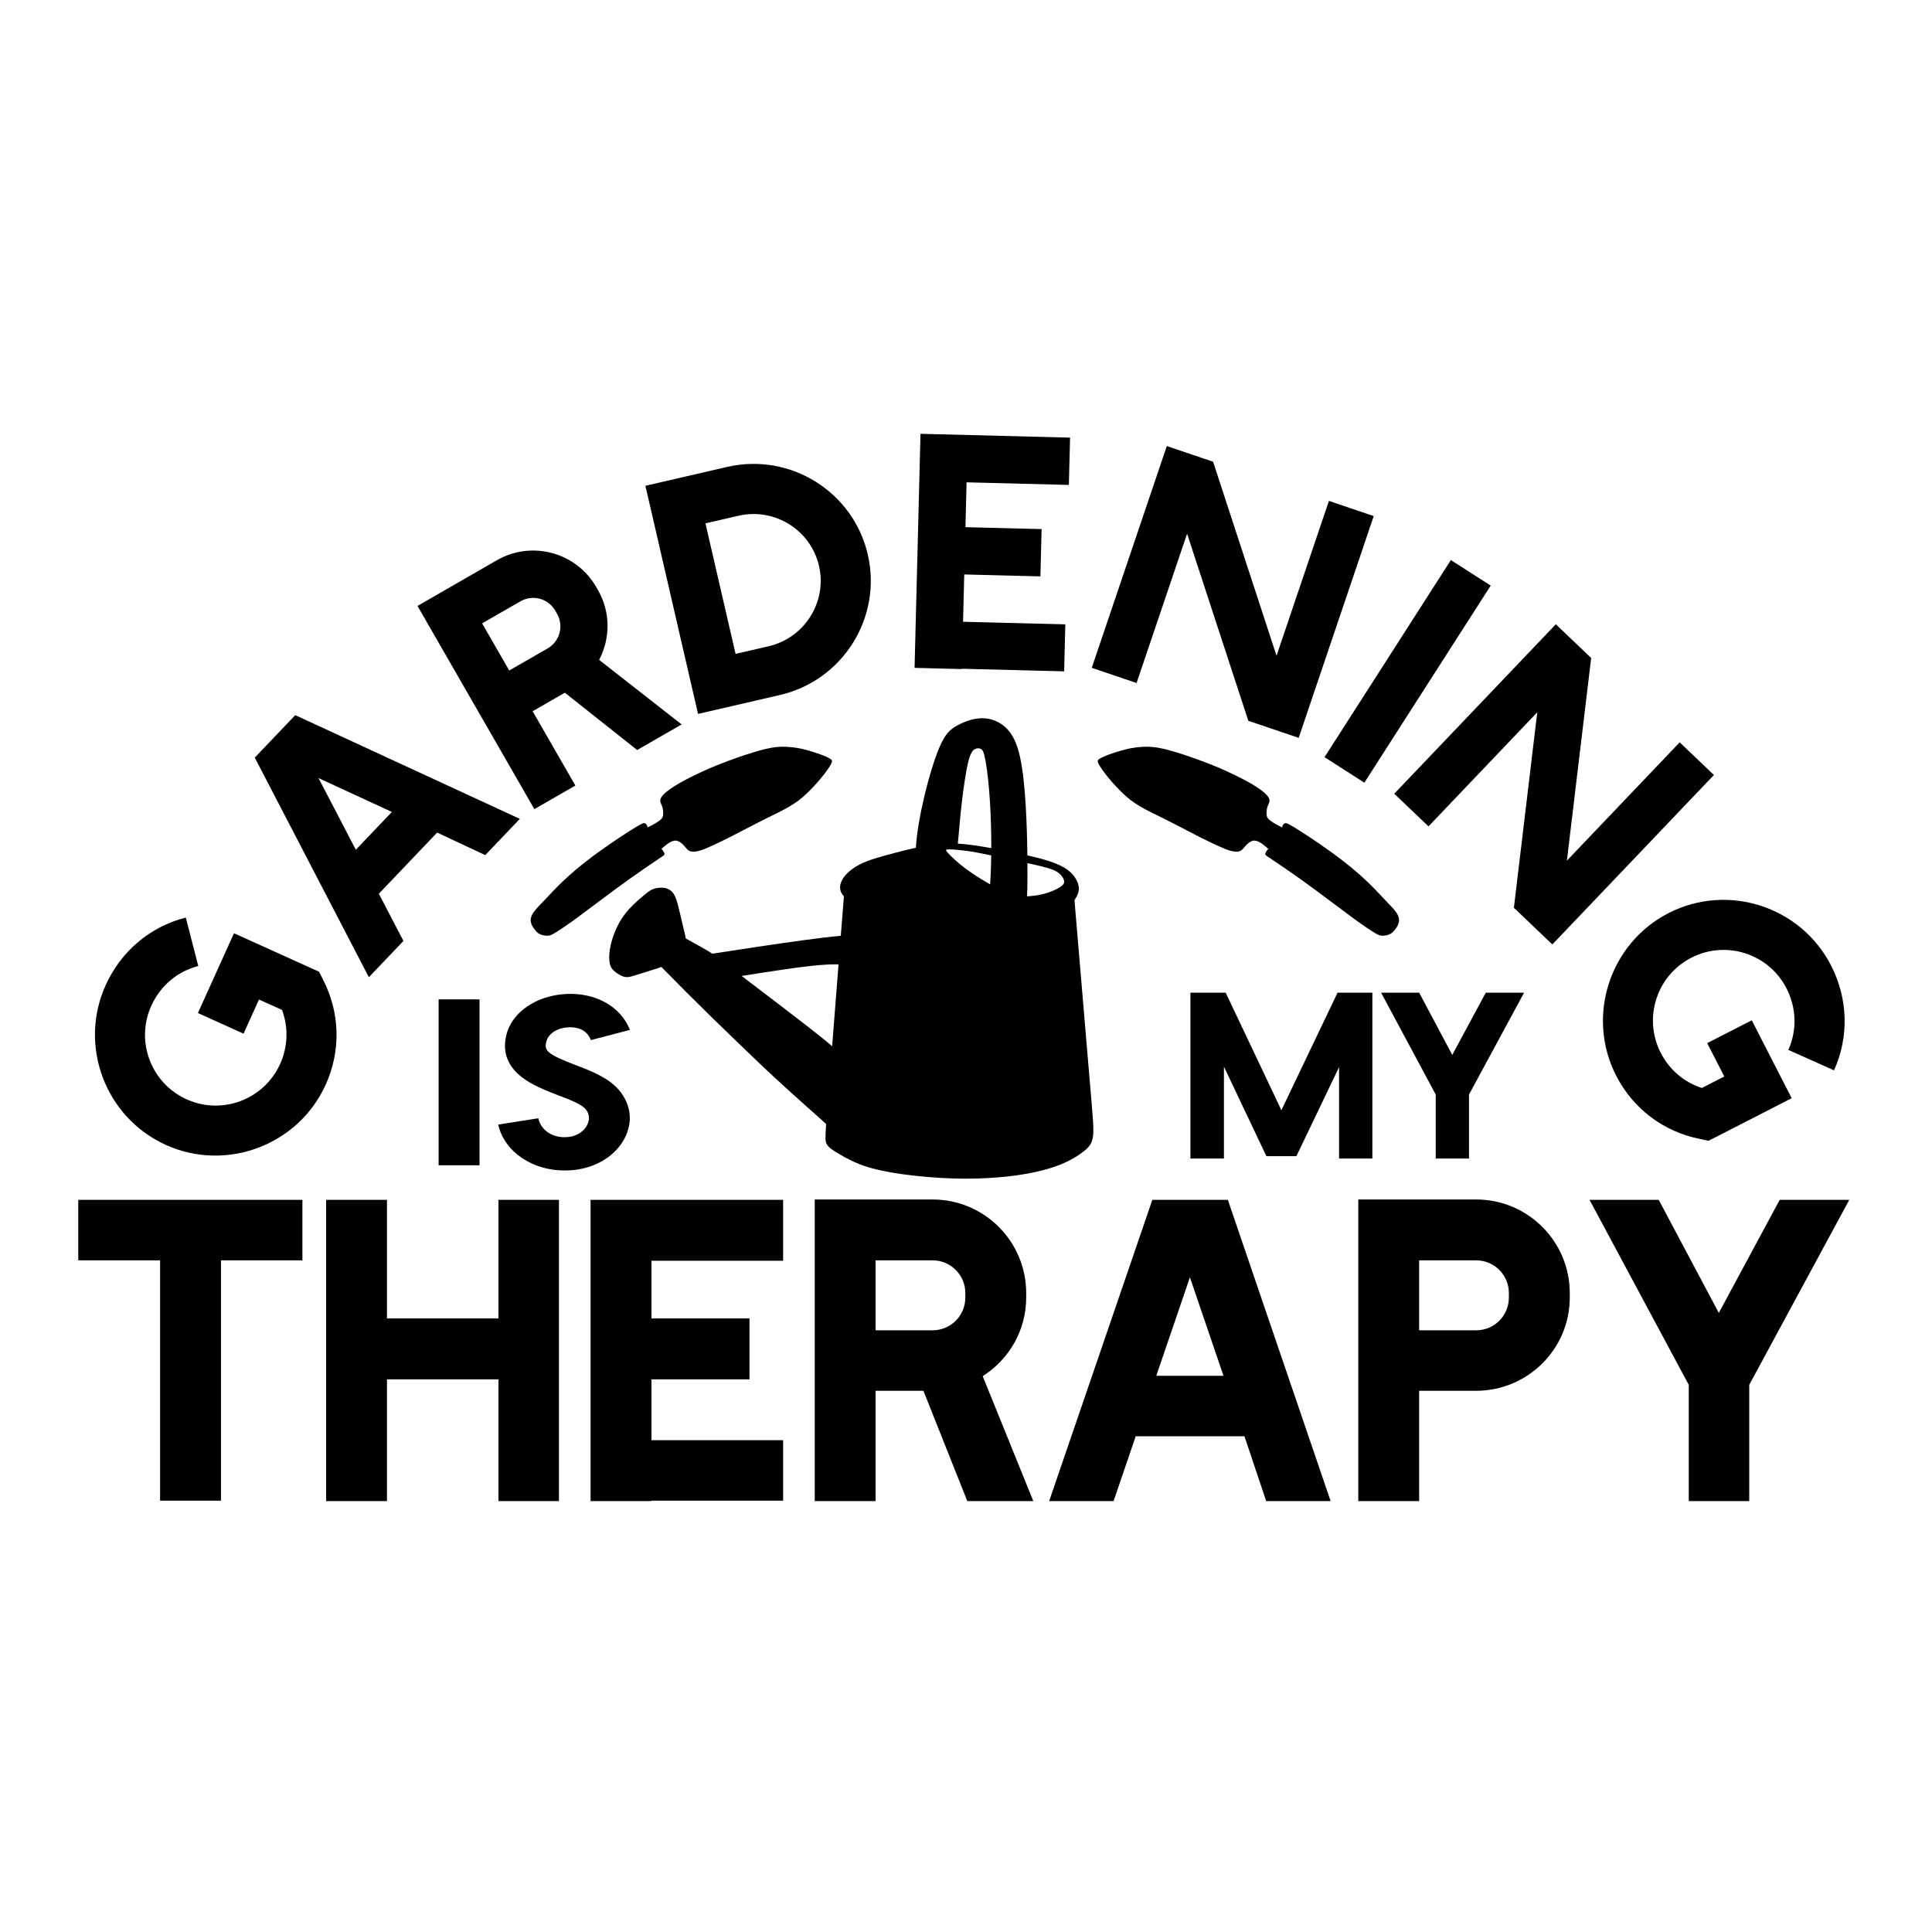 <?xml version="1.0" encoding="utf-8"?>
<!-- Generator: Adobe Illustrator 25.0.0, SVG Export Plug-In . SVG Version: 6.00 Build 0)  -->
<svg version="1.1" id="Layer_1" xmlns="http://www.w3.org/2000/svg" xmlns:xlink="http://www.w3.org/1999/xlink" x="0px" y="0px"
	 viewBox="0 0 864 864" style="enable-background:new 0 0 864 864;" xml:space="preserve">
<style type="text/css">
	.st0{fill-rule:evenodd;clip-rule:evenodd;}
</style>
<g>
	<path d="M239.31,415.95c-2.08-2.55-2.79-4.87-0.82-7.78c1.17-1.73,3.09-3.58,4.53-5.12c2.94-3.15,5.87-6.26,9-9.22
		c6.41-6.05,13.43-11.34,20.68-16.33c2.94-2.03,5.92-4.02,8.94-5.93c1.56-0.99,3.19-2.02,4.83-2.88c0.95-0.5,1.81-1,2.61,0.03
		c0.2,0.25,0.44,0.69,0.48,1.02c0.01,0.11-0.01,0.2-0.05,0.3c1.71-0.76,3.8-1.87,5.3-3c1.22-0.93,1.73-1.52,1.77-3.09
		c0.01-3.92-1.21-4.04-1.33-5.93c0.01-1.44,1.73-3.06,2.77-3.9c4.22-3.45,11.14-6.78,16.14-9.11c2.28-1.07,4.55-2.03,6.89-2.95
		c2.9-1.15,5.82-2.25,8.76-3.29c2.24-0.79,4.49-1.52,6.76-2.22c4.18-1.29,9.06-2.63,13.44-2.61c4.04,0.02,7.82,0.61,11.69,1.75
		c2.41,0.71,7.86,2.4,9.77,3.79c0.34,0.25,0.6,0.5,0.59,0.94c-0.01,0.67-0.44,1.39-0.78,1.95c-2.8,4.55-8.27,10.63-12.33,14.14
		c-4.63,4.01-10.62,6.7-16.08,9.39c-8.99,4.45-18.88,10.08-27.97,13.85c-1.62,0.63-4.41,1.5-6.11,0.97
		c-1.45-0.45-2.19-1.85-3.19-2.87c-0.81-0.83-2.13-1.85-3.32-1.92c-2.37-0.14-5.01,2.41-6.67,3.89c0.16-0.03,0.27-0.03,0.41,0.06
		c0.31,0.21,0.7,0.97,0.88,1.32c0.18,0.34,0.44,0.69,0.17,1.06c-0.32,0.46-1.8,1.35-2.29,1.68c-2.31,1.55-4.62,3.12-6.91,4.69
		c-8.38,5.74-16.36,11.75-24.48,17.83c-4.79,3.58-10.48,7.93-15.57,10.95c-1.06,0.63-1.95,1.09-3.2,1.06
		c-1.49-0.04-3.21-0.44-4.34-1.47C239.91,416.67,239.62,416.32,239.31,415.95L239.31,415.95z"/>
	<path d="M623.68,415.95c2.08-2.55,2.79-4.87,0.82-7.78c-1.17-1.73-3.09-3.58-4.53-5.12c-2.94-3.15-5.87-6.26-9-9.22
		c-6.41-6.05-13.43-11.34-20.68-16.33c-2.94-2.03-5.92-4.02-8.94-5.93c-1.56-0.99-3.19-2.02-4.83-2.88c-0.95-0.5-1.81-1-2.61,0.03
		c-0.2,0.25-0.44,0.69-0.48,1.02c-0.01,0.11,0.01,0.2,0.05,0.3c-1.71-0.76-3.8-1.87-5.3-3c-1.22-0.93-1.73-1.52-1.77-3.09
		c-0.01-3.92,1.21-4.04,1.33-5.93c-0.01-1.44-1.73-3.06-2.77-3.9c-4.22-3.45-11.14-6.78-16.14-9.11c-2.28-1.07-4.55-2.03-6.89-2.95
		c-2.9-1.15-5.82-2.25-8.76-3.29c-2.24-0.79-4.49-1.52-6.76-2.22c-4.18-1.29-9.06-2.63-13.44-2.61c-4.04,0.02-7.82,0.61-11.69,1.75
		c-2.41,0.71-7.86,2.4-9.77,3.79c-0.34,0.25-0.6,0.5-0.59,0.94c0.01,0.67,0.44,1.39,0.78,1.95c2.8,4.55,8.27,10.63,12.33,14.14
		c4.63,4.01,10.62,6.7,16.08,9.39c8.99,4.45,18.88,10.08,27.97,13.85c1.62,0.63,4.41,1.5,6.11,0.97c1.45-0.45,2.19-1.85,3.19-2.87
		c0.81-0.83,2.13-1.85,3.32-1.92c2.37-0.14,5.01,2.41,6.67,3.89c-0.16-0.03-0.27-0.03-0.41,0.06c-0.31,0.21-0.7,0.97-0.88,1.32
		c-0.18,0.34-0.44,0.69-0.17,1.06c0.32,0.46,1.8,1.35,2.29,1.68c2.31,1.55,4.62,3.12,6.91,4.69c8.38,5.74,16.36,11.75,24.48,17.83
		c4.79,3.58,10.48,7.93,15.57,10.95c1.06,0.63,1.95,1.09,3.2,1.06c1.49-0.04,3.21-0.44,4.34-1.47
		C623.08,416.67,623.38,416.32,623.68,415.95L623.68,415.95z"/>
	<path d="M196.15,446.94v74.17h18.3v-74.17H196.15L196.15,446.94z M252.47,523.45c1.9,0,3.8-0.1,5.58-0.39
		c9.62-1.46,17.58-6.72,21.39-14.21c3.68-7.2,2.73-14.89-2.49-21.22c-4.75-5.65-12.71-8.76-19.72-11.39
		c-12.47-4.77-13.9-6.42-12.95-10.22c0.95-4.28,5.7-6.42,9.98-6.62c2.85-0.1,7.96,0.39,9.98,5.74l17.46-4.57
		c-4.04-10.42-15.32-16.74-28.51-16.06c-13.54,0.68-24.59,8.37-26.85,18.79c-1.66,7.2,0.71,13.53,7.01,18.4
		c4.63,3.6,10.45,5.84,16.16,8.08c5.23,1.95,10.46,3.99,12.36,6.23c2.38,2.82,1.43,5.65,0.71,7.1c-1.31,2.73-4.4,4.77-7.72,5.26
		c-6.89,1.07-12.83-2.43-14.14-8.27l-17.94,2.82C225.62,515.17,238.09,523.45,252.47,523.45L252.47,523.45z"/>
	<path d="M532.36,443.93v74.17h14.99v-41.08l18.98,40.01h13.43l19.08-39.81v40.88h14.89v-74.17h-15.57l-25.11,52.56l-24.92-52.56
		H532.36L532.36,443.93z M642.06,489.48v28.62h14.89v-28.62l24.63-45.55h-17.13l-14.99,27.84l-14.8-27.84h-17.03L642.06,489.48
		L642.06,489.48z"/>
	<path d="M145.66,485.06c6.85-15.15,6.43-32.23-1.22-47l-1.74-3.5l-38.06-17.21l-16.13,35.68l20.41,9.23l6.91-15.27l10.27,4.64
		c2.95,7.82,2.67,16.44-0.84,24.2c-7.19,15.9-25.91,22.97-41.82,15.78c-15.9-7.19-22.97-25.91-15.78-41.81
		c4.02-8.89,11.63-15.4,21.01-17.79l-5.58-21.67c-16.01,4.07-28.99,15.09-35.84,30.24c-12.23,27.04-0.21,59.16,26.96,71.45
		C101.25,524.25,133.43,512.11,145.66,485.06L145.66,485.06z M113.93,338.81l51.03,98.2l15.46-16.21l-11-21.12l26.07-27.35
		l21.52,10.08l15.46-16.21l-100.43-46.39L113.93,338.81L113.93,338.81z M175.25,363.11l-16.12,16.9l-16.7-32.06L175.25,363.11
		L175.25,363.11z M186.71,270.97l52.26,90.88l18.34-10.55l-19.11-33.23l14.41-8.29l32.33,25.63l19.89-11.44l-36.89-28.87
		c4.98-9.52,5.23-21.23-0.53-31.24l-0.75-1.31c-8.97-15.6-28.86-20.97-44.46-12L186.71,270.97L186.71,270.97z M244.88,289.99
		l-17.15,9.86l-12.12-21.08l17.15-9.86c5.48-3.15,12.42-1.28,15.57,4.2l0.75,1.31C252.23,279.89,250.36,286.83,244.88,289.99
		L244.88,289.99z M288.63,217.25l23.54,102.02l36.55-8.44c28.25-6.52,45.86-34.7,39.37-62.81c-6.49-28.11-34.67-45.73-62.91-39.21
		L288.63,217.25L288.63,217.25z M343.68,289.02l-14.73,3.4l-13.47-58.37l14.73-3.4c16.2-3.74,32.35,6.35,36.05,22.42
		C369.97,269.13,359.88,285.28,343.68,289.02L343.68,289.02z M411.65,194L409,298.67l21.15,0.54l0-0.14l45.74,1.16l0.53-21.02
		l-45.74-1.16l0.53-21.15l34.06,0.86l0.54-21.15l-34.06-0.86l0.51-20.05l45.74,1.16l0.54-21.15L411.65,194L411.65,194z
		 M521.8,199.48l-33.56,99.18l20.04,6.78l22.59-66.77l27.39,83.68l22.52,7.62l33.56-99.18l-20.04-6.78l-23.43,69.24l-28.37-86.77
		L521.8,199.48L521.8,199.48z M648.84,250.46l-56.5,88.14l17.81,11.42l56.5-88.14L648.84,250.46L648.84,250.46z M695.77,279.18
		l-72.25,75.78l15.31,14.6l48.64-51.02l-10.45,87.42l17.2,16.4l72.25-75.78l-15.31-14.6l-50.44,52.91l10.86-90.64L695.77,279.18
		L695.77,279.18z M722.74,481.02c7.58,14.8,21.2,25.11,37.51,28.33l3.82,0.82l37.18-19.04l-17.85-34.85l-19.93,10.21l7.64,14.92
		l-10.03,5.14c-7.95-2.56-14.52-8.15-18.4-15.74c-7.96-15.53-1.81-34.58,13.72-42.53c15.53-7.95,34.58-1.81,42.53,13.72
		c4.45,8.68,4.79,18.7,0.82,27.52l20.43,9.14c6.8-15.06,6.27-32.08-1.31-46.87c-13.53-26.42-46.14-37.04-72.68-23.45
		C719.77,421.87,709.21,454.61,722.74,481.02L722.74,481.02z"/>
	<path class="st0" d="M431.77,527.11c13.83,0,30.39-1.55,42.16-6.2c4.74-1.87,8.16-4.04,10.57-5.91c2.41-1.87,3.83-3.45,4.29-6.78
		c0.46-3.33-0.04-8.41-1.58-26.3c-1.54-17.89-4.12-48.61-6.7-79.32c1.08-1.75,2.16-3.5,1.91-5.87c-0.25-2.37-1.83-5.37-4.95-7.7
		c-4.07-3.04-10.95-4.89-18.03-6.52c-0.15-12.56-0.73-32.36-3.27-43.92c-1.37-6.24-3.37-10.32-6.28-13.11
		c-2.91-2.79-6.74-4.29-10.65-4.29c-3.91,0-7.91,1.5-11.07,3.2s-5.49,3.62-8.28,10.36c-4.4,10.63-9.6,31.69-10.3,44.36
		c-3.26,0.71-6.49,1.54-9.51,2.33c-6.37,1.67-11.78,3.16-15.73,5.2c-4.98,2.57-9.72,7.25-8.45,11.69c0.33,1.17,0.92,1.83,1.5,2.5
		L376,418.51c-4.35,0.36-10.69,1.14-16.82,1.97c-13.47,1.82-26.94,3.93-40.64,6.02c-1.18-0.89-7.42-4.4-11.88-6.82
		c-0.2-1.48-0.66-3.19-1.19-5.35c-0.81-3.35-1.77-7.76-2.54-10.49c-0.93-3.31-1.91-5.21-4.14-6.26c-1.82-0.86-4.53-0.74-6.53-0.06
		c-1.16,0.39-2.08,1.02-4.37,2.91c-6.8,5.63-11.02,10.28-13.88,18.98c-1.34,4.07-2.38,9.79-0.75,13.05
		c0.69,1.37,1.85,2.21,2.75,2.81c3.56,2.4,4.75,1.95,9.18,0.56c2.12-0.66,3.45-1.08,5.8-1.83c1.5-0.48,3.61-1.09,4.77-1.57
		c17.15,17.46,26.87,26.76,40.6,39.97c13.76,13.23,24.11,22.2,29.24,26.77c1.93,1.72,3.12,2.81,3.85,3.52
		c-0.46,6.62-0.35,7.86,0.25,8.94c0.87,1.58,2.79,2.83,5.78,4.58c3,1.75,7.08,4,12.57,5.7C399.3,525.41,418.93,527.11,431.77,527.11
		L431.77,527.11z M429.75,386.84c2.6,2.1,5.64,4.18,9.16,6.35c1.26,0.78,2.58,1.56,3.89,2.31c0.09-1.53,0.18-3.11,0.25-4.73
		c0.12-2.66,0.19-5.42,0.23-8.23l-0.55-0.11c-5.31-1.1-7.43-1.52-10.24-1.89c-2.81-0.37-6.31-0.71-8.03-0.71
		c-1.73,0-1.69,0.33-0.58,1.56C424.99,382.62,427.15,384.74,429.75,386.84L429.75,386.84z M459.32,400.83
		c2.25-0.09,4.78-0.41,7.16-1c3.25-0.81,6.2-2.14,7.8-3.25c1.6-1.1,1.85-1.98,1.46-3.14c-0.39-1.17-1.44-2.62-3.33-3.73
		c-1.89-1.1-4.64-1.85-10.26-3.12c-0.84-0.19-1.74-0.39-2.68-0.6C459.51,391.06,459.5,396.25,459.32,400.83L459.32,400.83z
		 M375,431.26c-1.04,13.29-2.02,25.83-2.86,36.6c-1.8-1.58-5.03-4.21-10.91-8.78c-6.88-5.35-17.39-13.38-29.56-22.62
		c6.87-1.07,11.96-1.94,19.86-3.05C359.56,432.27,367.45,431.17,375,431.26L375,431.26z M443.31,379.28
		c-5.01-0.88-10.37-1.75-14.96-2.02c0.65-6.52,0.9-11.03,1.84-18.95c0.71-5.99,1.79-13.57,2.87-17.81c1.08-4.25,2.16-5.16,3.12-5.58
		c0.96-0.42,1.79-0.33,2.5,0.04c0.71,0.38,1.29,1.04,2.04,5.2C442.57,350.46,443.36,366.49,443.31,379.28L443.31,379.28z"/>
	<path d="M71.59,563.62v107.49h27.23V563.62h36.42v-27.05H35v27.05H71.59L71.59,563.62z M145.84,536.58v134.71h27.22v-54.45h49.85
		v54.45h27.05V536.58h-27.05v53.04h-49.85v-53.04H145.84L145.84,536.58z M264.11,536.58v134.71h27.23v-0.18h58.87v-27.05h-58.87
		v-27.22h43.84v-27.23h-43.84V563.8h58.87v-27.23H264.11L264.11,536.58z M364.35,536.4v134.89h27.22v-49.32h21.39l19.62,49.32h29.52
		l-22.63-55.86c11.67-7.43,19.45-20.33,19.45-35.18v-1.94c0-23.16-18.74-41.9-41.9-41.9H364.35L364.35,536.4z M417.03,594.92h-25.46
		v-31.29h25.46c8.13,0,14.67,6.54,14.67,14.67v1.94C431.71,588.38,425.17,594.92,417.03,594.92L417.03,594.92z M515.33,536.58
		l-46.14,134.71H498l9.9-28.99h48.62l9.72,28.99h28.82l-45.96-134.71H515.33L515.33,536.58z M547.15,615.25h-30.05l15.03-44.02
		L547.15,615.25L547.15,615.25z M607.43,536.4v134.89h27.22v-49.32h25.46c23.16,0,41.9-18.74,41.9-41.72v-1.94
		c0-23.16-18.74-41.9-41.9-41.9H607.43L607.43,536.4z M660.11,594.92h-25.46v-31.29h25.46c8.13,0,14.67,6.54,14.67,14.67v1.94
		C674.79,588.38,668.25,594.92,660.11,594.92L660.11,594.92z M755.22,619.31v51.98h27.05v-51.98L827,536.58h-31.11l-27.23,50.56
		l-26.87-50.56h-30.94L755.22,619.31L755.22,619.31z"/>
</g>
</svg>
